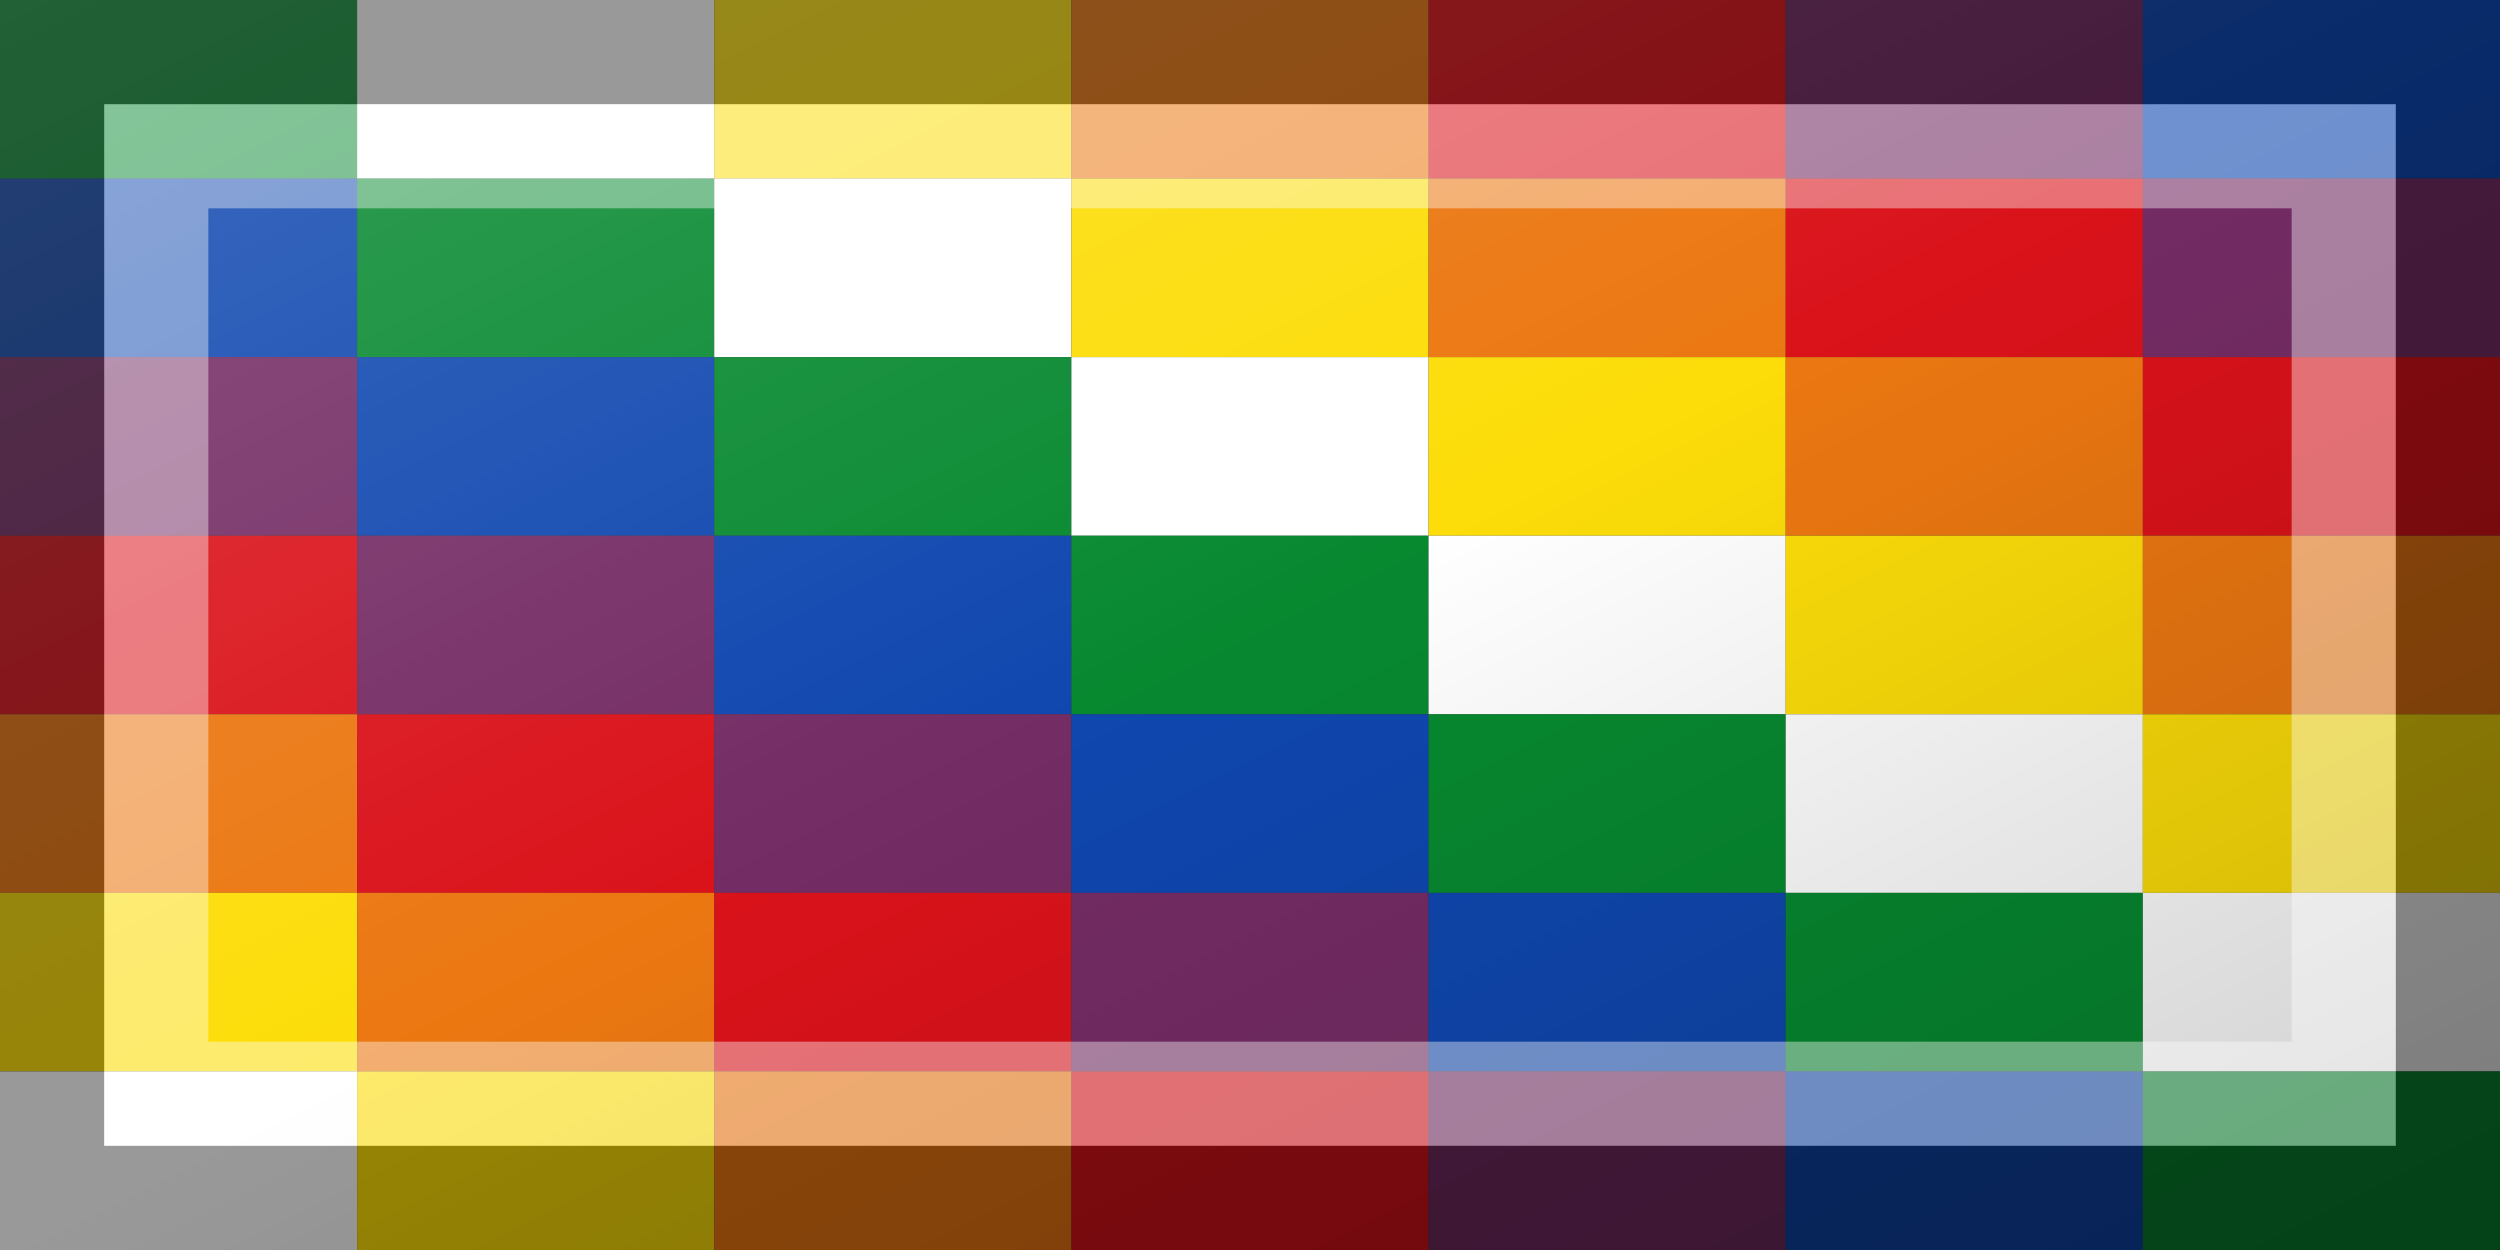 <?xml version="1.0"?>
<svg xmlns="http://www.w3.org/2000/svg" xmlns:xlink="http://www.w3.org/1999/xlink" version="1.1" width="720" height="360" viewBox="0 0 720 360">
<rect x="0" y="0" width="720" height="360" fill="#333333" stroke="none"/>
<!-- Generated by Kreative Vexillo v1.0 -->
<style>
.b{fill:rgb(15,71,175);}
.g{fill:rgb(7,137,48);}
.o{fill:rgb(235,119,17);}
.r{fill:rgb(218,18,26);}
.v{fill:rgb(116,44,100);}
.w{fill:rgb(255,255,255);}
.y{fill:rgb(252,221,9);}
</style>
<defs>
<linearGradient id="glaze" x1="0%" y1="0%" x2="100%" y2="100%">
<stop offset="0%" stop-color="rgb(255,255,255)" stop-opacity="0.2"/>
<stop offset="49.999%" stop-color="rgb(255,255,255)" stop-opacity="0.0"/>
<stop offset="50.001%" stop-color="rgb(0,0,0)" stop-opacity="0.0"/>
<stop offset="100%" stop-color="rgb(0,0,0)" stop-opacity="0.2"/>
</linearGradient>
</defs>
<g>
<g>
<rect x="0" y="0" width="102.857" height="51.429" class="g"/>
<rect x="102.857" y="0" width="102.857" height="51.429" class="w"/>
<rect x="205.714" y="0" width="102.857" height="51.429" class="y"/>
<rect x="308.571" y="0" width="102.857" height="51.429" class="o"/>
<rect x="411.429" y="0" width="102.857" height="51.429" class="r"/>
<rect x="514.286" y="0" width="102.857" height="51.429" class="v"/>
<rect x="617.143" y="0" width="102.857" height="51.429" class="b"/>
</g>
<g>
<rect x="0" y="51.429" width="102.857" height="51.429" class="b"/>
<rect x="102.857" y="51.429" width="102.857" height="51.429" class="g"/>
<rect x="205.714" y="51.429" width="102.857" height="51.429" class="w"/>
<rect x="308.571" y="51.429" width="102.857" height="51.429" class="y"/>
<rect x="411.429" y="51.429" width="102.857" height="51.429" class="o"/>
<rect x="514.286" y="51.429" width="102.857" height="51.429" class="r"/>
<rect x="617.143" y="51.429" width="102.857" height="51.429" class="v"/>
</g>
<g>
<rect x="0" y="102.857" width="102.857" height="51.429" class="v"/>
<rect x="102.857" y="102.857" width="102.857" height="51.429" class="b"/>
<rect x="205.714" y="102.857" width="102.857" height="51.429" class="g"/>
<rect x="308.571" y="102.857" width="102.857" height="51.429" class="w"/>
<rect x="411.429" y="102.857" width="102.857" height="51.429" class="y"/>
<rect x="514.286" y="102.857" width="102.857" height="51.429" class="o"/>
<rect x="617.143" y="102.857" width="102.857" height="51.429" class="r"/>
</g>
<g>
<rect x="0" y="154.286" width="102.857" height="51.429" class="r"/>
<rect x="102.857" y="154.286" width="102.857" height="51.429" class="v"/>
<rect x="205.714" y="154.286" width="102.857" height="51.429" class="b"/>
<rect x="308.571" y="154.286" width="102.857" height="51.429" class="g"/>
<rect x="411.429" y="154.286" width="102.857" height="51.429" class="w"/>
<rect x="514.286" y="154.286" width="102.857" height="51.429" class="y"/>
<rect x="617.143" y="154.286" width="102.857" height="51.429" class="o"/>
</g>
<g>
<rect x="0" y="205.714" width="102.857" height="51.429" class="o"/>
<rect x="102.857" y="205.714" width="102.857" height="51.429" class="r"/>
<rect x="205.714" y="205.714" width="102.857" height="51.429" class="v"/>
<rect x="308.571" y="205.714" width="102.857" height="51.429" class="b"/>
<rect x="411.429" y="205.714" width="102.857" height="51.429" class="g"/>
<rect x="514.286" y="205.714" width="102.857" height="51.429" class="w"/>
<rect x="617.143" y="205.714" width="102.857" height="51.429" class="y"/>
</g>
<g>
<rect x="0" y="257.143" width="102.857" height="51.429" class="y"/>
<rect x="102.857" y="257.143" width="102.857" height="51.429" class="o"/>
<rect x="205.714" y="257.143" width="102.857" height="51.429" class="r"/>
<rect x="308.571" y="257.143" width="102.857" height="51.429" class="v"/>
<rect x="411.429" y="257.143" width="102.857" height="51.429" class="b"/>
<rect x="514.286" y="257.143" width="102.857" height="51.429" class="g"/>
<rect x="617.143" y="257.143" width="102.857" height="51.429" class="w"/>
</g>
<g>
<rect x="0" y="308.571" width="102.857" height="51.429" class="w"/>
<rect x="102.857" y="308.571" width="102.857" height="51.429" class="y"/>
<rect x="205.714" y="308.571" width="102.857" height="51.429" class="o"/>
<rect x="308.571" y="308.571" width="102.857" height="51.429" class="r"/>
<rect x="411.429" y="308.571" width="102.857" height="51.429" class="v"/>
<rect x="514.286" y="308.571" width="102.857" height="51.429" class="b"/>
<rect x="617.143" y="308.571" width="102.857" height="51.429" class="g"/>
</g>
</g>
<g>
<rect x="0" y="0" width="720" height="360" fill="url(#glaze)"/>
<path d="M 30 30 L 690 30 L 690 330 L 30 330 Z M 60 60 L 60 300 L 660 300 L 660 60 Z" fill="rgb(255,255,255)" opacity="0.4"/>
<path d="M 0 0 L 720 0 L 720 360 L 0 360 Z M 30 30 L 30 330 L 690 330 L 690 30 Z" fill="rgb(0,0,0)" opacity="0.4"/>
</g>
</svg>

